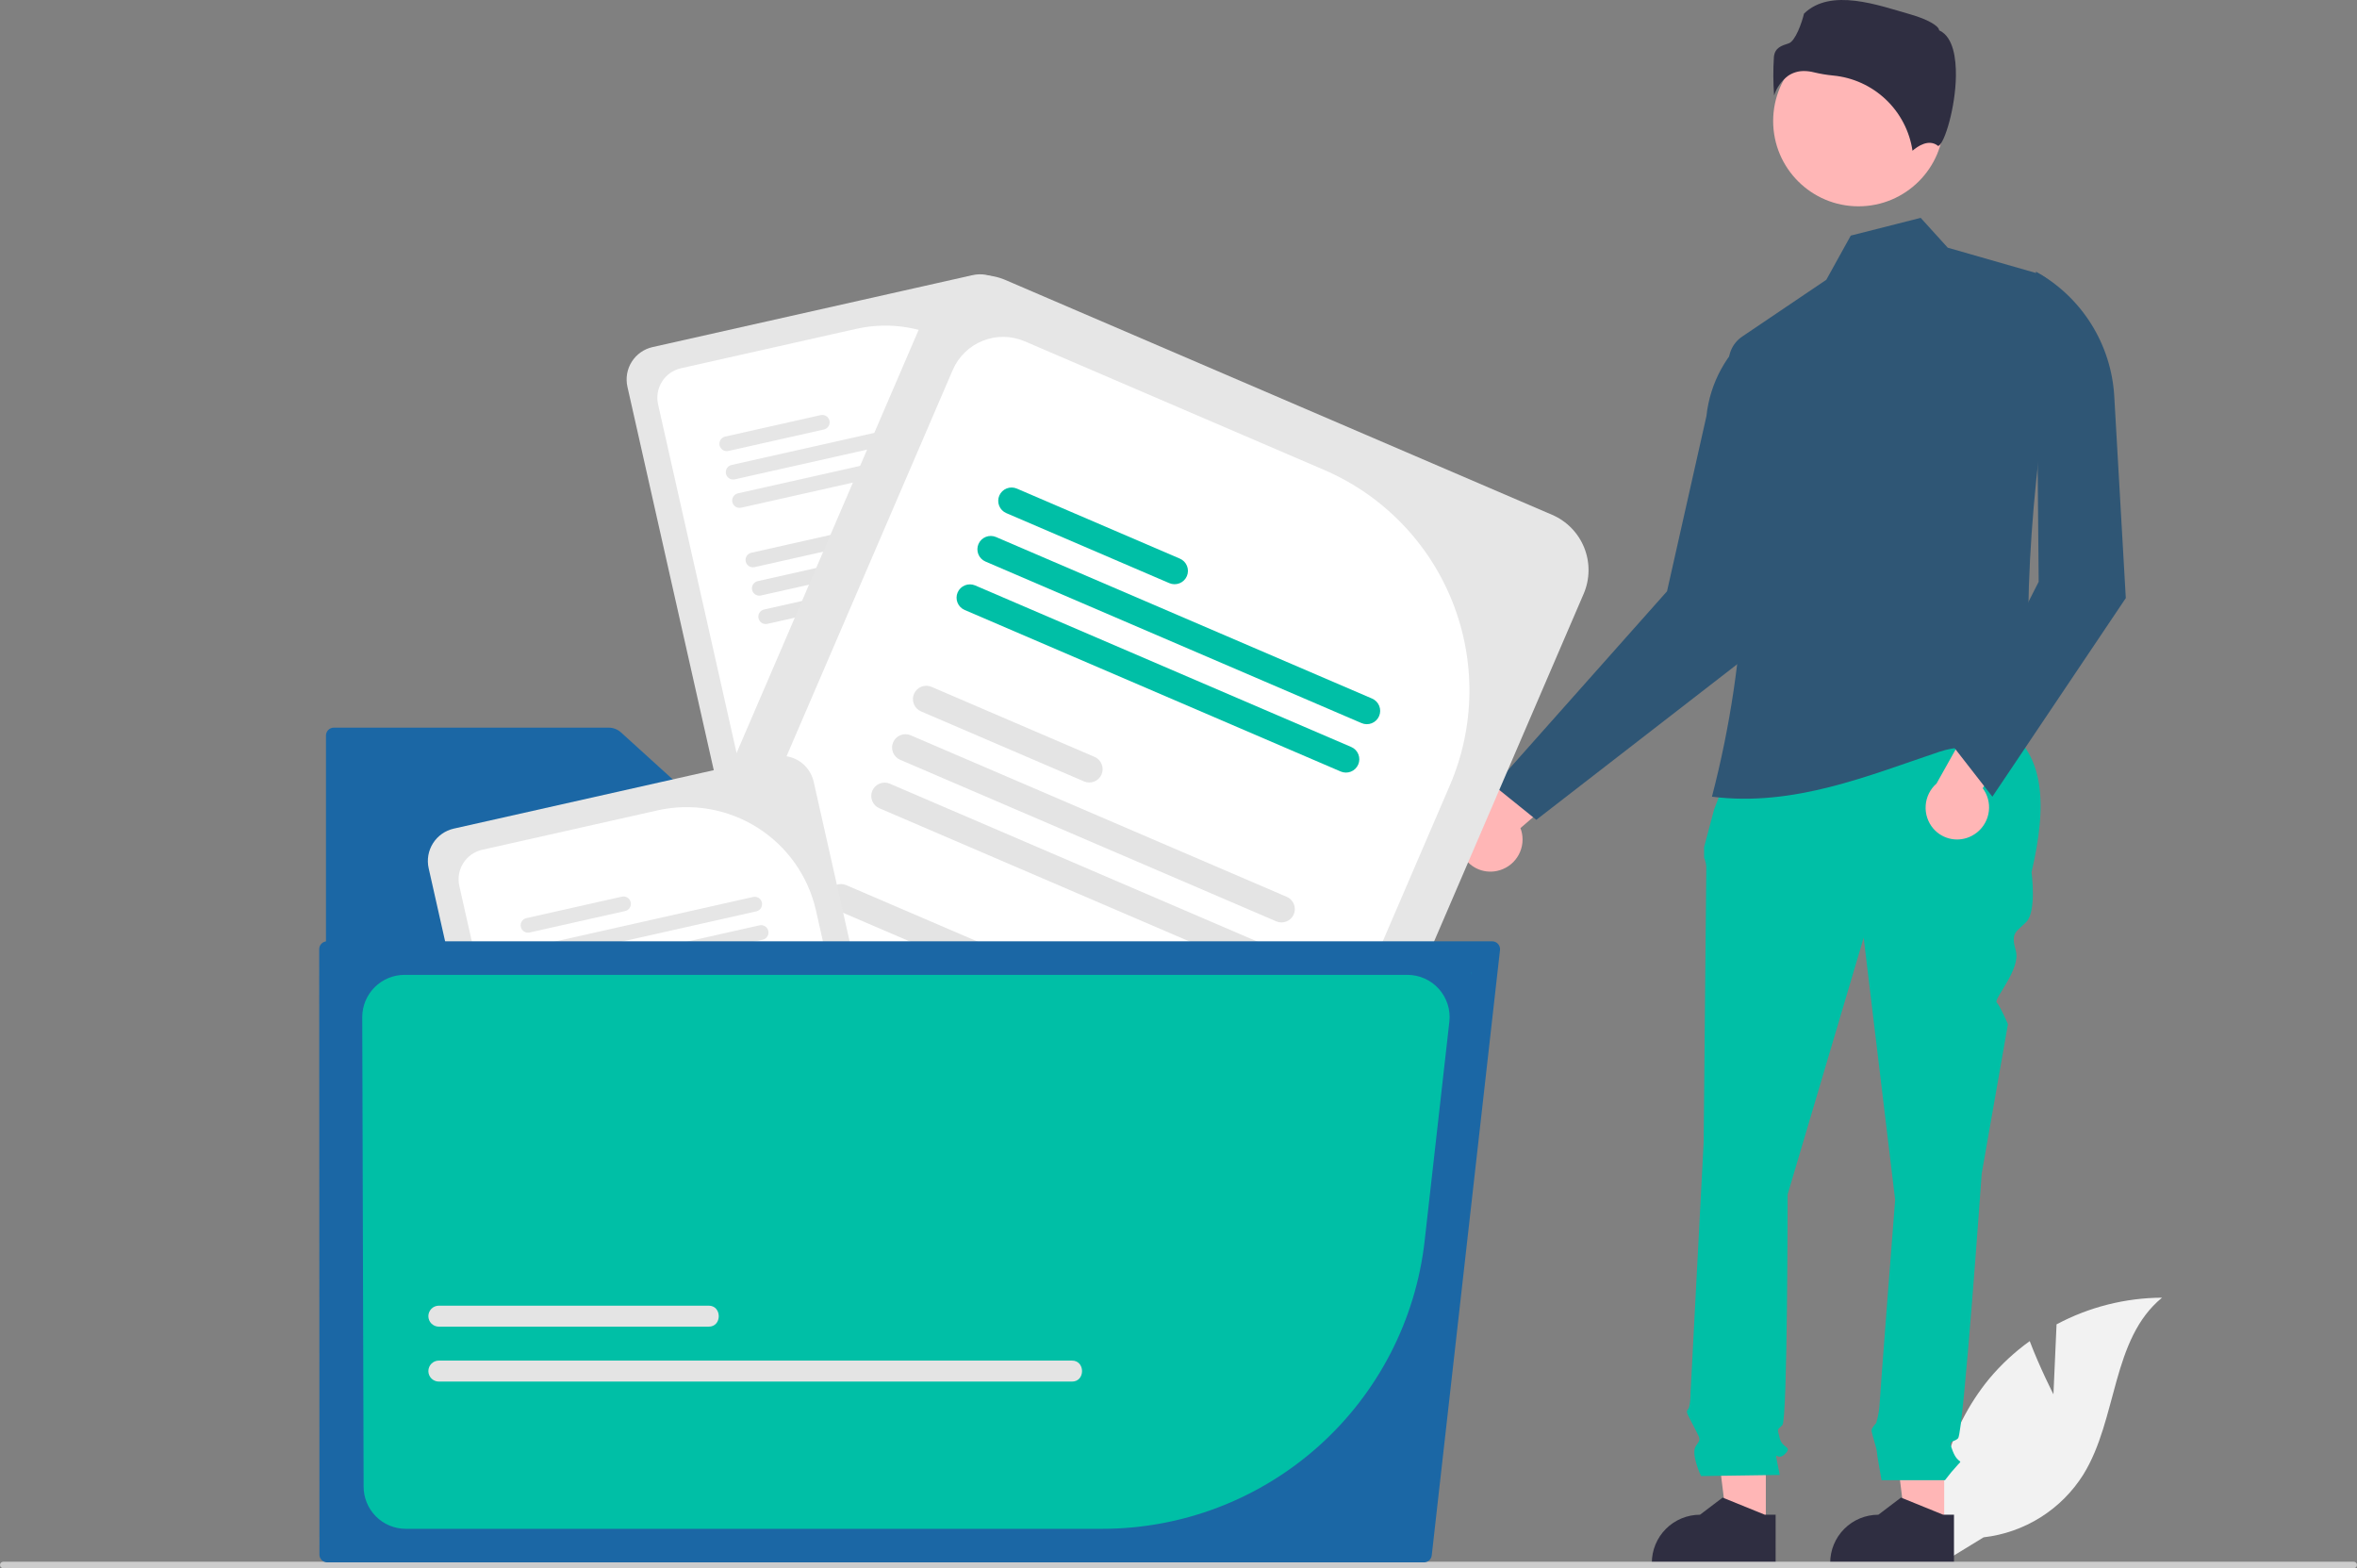 <svg width="484" height="322" viewBox="0 0 484 322" fill="none" xmlns="http://www.w3.org/2000/svg">
<rect x="0" y="0" width="484" height="322" fill="#808080" stroke="none"/>
<g clip-path="url(#clip0_279_3756)">
<path d="M307.404 178.828C309.098 178.474 310.585 177.469 311.545 176.03C312.504 174.591 312.859 172.833 312.533 171.135C312.46 170.759 312.353 170.391 312.215 170.035L329.811 154.881L318.307 151.629L303.362 166.519C301.792 167.267 300.58 168.602 299.988 170.236C299.395 171.87 299.47 173.671 300.196 175.25C300.813 176.575 301.863 177.651 303.173 178.301C304.482 178.951 305.975 179.137 307.404 178.828L307.404 178.828Z" fill="#FFB6B6"/>
<path d="M421.666 286.297L422.305 271.93C428.972 268.369 436.408 266.489 443.968 266.451C433.563 274.95 434.864 291.331 427.81 302.76C425.583 306.307 422.585 309.309 419.039 311.541C415.493 313.774 411.489 315.181 407.325 315.657L398.618 320.983C397.424 314.329 397.687 307.495 399.39 300.953C401.094 294.41 404.196 288.314 408.485 283.085C410.92 280.175 413.712 277.584 416.795 275.371C418.88 280.864 421.666 286.297 421.666 286.297Z" fill="#F2F2F2"/>
<path d="M399.232 313.59L391.348 313.589L387.598 283.209L399.233 283.21L399.232 313.59Z" fill="#FFB6B6"/>
<path d="M401.242 321.225L375.822 321.224V320.903C375.822 318.281 376.865 315.767 378.72 313.913C380.576 312.059 383.092 311.018 385.716 311.018H385.717L390.36 307.498L399.024 311.018L401.243 311.018L401.242 321.225Z" fill="#2F2E41"/>
<path d="M362.606 313.59L354.723 313.589L350.973 283.209L362.608 283.21L362.606 313.59Z" fill="#FFB6B6"/>
<path d="M364.617 321.225L339.197 321.224V320.903C339.197 318.281 340.24 315.767 342.095 313.913C343.951 312.059 346.467 311.018 349.091 311.018H349.092L353.735 307.498L362.399 311.018L364.618 311.018L364.617 321.225Z" fill="#2F2E41"/>
<path d="M359.194 147.497L410.472 148.777C420.211 154.062 420.359 165.501 417.168 179.081C417.168 179.081 418.245 187.153 416.091 189.306C413.936 191.458 412.859 191.458 413.936 195.225C415.013 198.992 409.322 205.144 410.013 205.835C410.705 206.526 412.32 210.293 412.32 210.293L406.934 240.966C406.934 240.966 403.164 294.24 402.087 295.317C401.009 296.393 399.932 295.317 401.009 298.007C402.087 300.698 403.164 299.622 402.087 300.698C401.132 301.726 400.233 302.804 399.394 303.927H386.371C386.371 303.927 385.39 298.545 385.39 298.007C385.39 297.469 384.312 294.24 384.312 293.702C384.312 293.164 385.265 292.213 385.265 292.213C385.594 291.119 385.816 289.996 385.928 288.859C385.928 287.783 389.16 246.347 389.16 246.347L382.697 192.534L367.077 245.271C367.077 245.271 367.077 291.55 365.999 292.626C364.922 293.702 364.922 293.164 365.461 295.317C365.999 297.469 368.154 296.931 366.538 298.545C364.922 300.16 364.384 297.469 364.922 300.16L365.461 302.85L349.302 303.081C349.302 303.081 347.148 298.545 348.225 296.931C349.302 295.317 349.238 295.757 347.924 293.115C346.609 290.474 346.071 289.935 346.609 289.397C347.148 288.859 347.148 285.997 347.148 285.997L349.841 234.508C349.841 234.508 350.38 180.158 350.38 178.543C350.42 177.712 350.267 176.884 349.932 176.122V173.931L351.995 166.166L359.194 147.497Z" fill="#00BFA6"/>
<path d="M306.812 161.348L315.479 168.331L362.723 131.743L359.927 68.062C357.27 70.186 355.061 72.815 353.428 75.797C351.794 78.779 350.768 82.056 350.41 85.436L342.316 121.409L306.812 161.348Z" fill="#2F5675"/>
<path d="M351.541 163.583C368.264 165.718 383.672 159.249 398.226 154.366C404.797 152.162 411.416 154.463 417.515 150.735C414.878 124.779 417.439 95.541 423.041 64.383C423.361 62.62 423.028 60.8 422.103 59.264C421.179 57.727 419.726 56.58 418.017 56.034L399.963 50.859L394.405 44.733L380.048 48.374L375.023 57.449L357.754 69.107C356.746 69.787 355.956 70.744 355.479 71.862C355.002 72.979 354.859 74.211 355.066 75.408C360.254 104.711 359.052 134.787 351.541 163.583V163.583Z" fill="#2F5675"/>
<path d="M404.912 171.616C406.446 170.814 407.602 169.442 408.132 167.796C408.662 166.15 408.523 164.361 407.745 162.817C407.573 162.476 407.37 162.151 407.14 161.845L419.929 142.469L407.974 142.477L397.662 160.876C396.356 162.023 395.554 163.639 395.431 165.372C395.307 167.105 395.871 168.818 397.001 170.139C397.957 171.245 399.26 171.994 400.698 172.263C402.135 172.531 403.622 172.303 404.912 171.616L404.912 171.616Z" fill="#FFB6B6"/>
<path d="M401.301 153.528L409.128 163.583L436.524 122.805L434.155 81.378C433.853 76.101 432.221 70.987 429.409 66.51C426.597 62.033 422.698 58.34 418.074 55.773V55.773L418.633 119.454L401.301 153.528Z" fill="#2F5675"/>
<path d="M381.631 42.362C391.307 42.362 399.151 34.526 399.151 24.858C399.151 15.191 391.307 7.354 381.631 7.354C371.955 7.354 364.111 15.191 364.111 24.858C364.111 34.526 371.955 42.362 381.631 42.362Z" fill="#FFB6B6"/>
<path d="M370.468 14.586C371.146 14.591 371.821 14.68 372.477 14.849C373.771 15.16 375.085 15.38 376.41 15.508C380.466 15.889 384.277 17.617 387.234 20.417C390.192 23.216 392.125 26.924 392.725 30.95C393.743 30.063 396.06 28.432 397.959 29.948C397.988 29.972 398.004 29.984 398.071 29.953C399.332 29.355 401.571 21.999 401.638 15.522C401.674 12.084 401.132 7.694 398.35 6.304L398.203 6.23L398.164 6.071C397.979 5.298 395.901 3.978 392.291 2.95C385.73 1.083 375.95 -2.554 370.443 2.799C370.026 4.603 368.67 8.465 367.3 8.903C365.783 9.387 364.474 9.805 364.267 11.664C364.095 14.31 364.107 16.964 364.305 19.607C364.819 17.99 365.827 16.574 367.189 15.559C368.157 14.908 369.302 14.568 370.468 14.586V14.586Z" fill="#2F2E41"/>
<path d="M484 321.335C484 321.423 483.983 321.509 483.95 321.59C483.916 321.671 483.867 321.744 483.806 321.806C483.744 321.868 483.67 321.916 483.59 321.95C483.509 321.983 483.422 322 483.335 322H0.665C0.489 322 0.32 321.93 0.195 321.805C0.07 321.681 0 321.511 0 321.335C0 321.159 0.07 320.99 0.195 320.865C0.32 320.74 0.489 320.67 0.665 320.67H483.335C483.422 320.67 483.509 320.687 483.59 320.72C483.67 320.754 483.744 320.803 483.806 320.865C483.867 320.926 483.916 321 483.95 321.08C483.983 321.161 484 321.248 484 321.335Z" fill="#CCCCCC"/>
<path d="M199.755 56.487L133.991 71.269C132.229 71.667 130.697 72.748 129.731 74.273C128.765 75.798 128.444 77.644 128.838 79.405L146.872 159.488L224.142 142.12C224.777 141.979 225.358 141.659 225.815 141.197L207.899 61.634C207.5 59.874 206.419 58.343 204.892 57.378C203.366 56.413 201.518 56.093 199.755 56.487V56.487Z" fill="#E6E6E6"/>
<path d="M175.866 67.514L139.825 75.615C138.221 75.977 136.826 76.961 135.946 78.349C135.066 79.738 134.773 81.419 135.132 83.022L152.087 158.316L220.713 142.89L208.366 88.057C206.775 81.032 202.46 74.923 196.368 71.072C190.275 67.221 182.902 65.941 175.866 67.514V67.514Z" fill="white"/>
<path d="M207.516 138.832L162.272 149.001C162.078 149.045 161.895 149.126 161.732 149.24C161.57 149.354 161.431 149.499 161.325 149.667C161.218 149.834 161.146 150.021 161.112 150.217C161.078 150.413 161.083 150.613 161.127 150.807C161.17 151 161.252 151.184 161.366 151.346C161.481 151.508 161.626 151.646 161.794 151.752C161.962 151.858 162.15 151.93 162.346 151.964C162.542 151.997 162.742 151.992 162.936 151.948L208.179 141.778C208.374 141.735 208.557 141.654 208.72 141.54C208.883 141.426 209.021 141.281 209.128 141.113C209.234 140.945 209.307 140.758 209.341 140.563C209.375 140.367 209.37 140.166 209.326 139.973C209.283 139.779 209.201 139.595 209.087 139.433C208.972 139.271 208.826 139.133 208.658 139.027C208.49 138.921 208.302 138.849 208.106 138.816C207.911 138.782 207.71 138.788 207.516 138.832Z" fill="#E4E4E4"/>
<path d="M206.204 133.005L160.96 143.174C160.569 143.262 160.228 143.502 160.014 143.841C159.799 144.18 159.728 144.59 159.816 144.981C159.904 145.372 160.144 145.712 160.483 145.926C160.822 146.141 161.233 146.212 161.624 146.124L206.868 135.954C207.062 135.911 207.245 135.829 207.408 135.715C207.57 135.601 207.708 135.455 207.814 135.288C207.921 135.12 207.993 134.933 208.027 134.737C208.061 134.542 208.056 134.341 208.012 134.148C207.968 133.954 207.887 133.771 207.773 133.609C207.658 133.446 207.513 133.308 207.345 133.202C207.177 133.096 206.99 133.024 206.794 132.99C206.598 132.956 206.398 132.961 206.204 133.005H206.204Z" fill="#E4E4E4"/>
<path d="M179.261 132.942L159.648 137.35C159.257 137.438 158.917 137.678 158.703 138.016C158.489 138.355 158.418 138.764 158.506 139.155C158.594 139.546 158.833 139.886 159.172 140.1C159.511 140.314 159.921 140.385 160.312 140.297L179.924 135.889C180.118 135.846 180.302 135.765 180.465 135.65C180.628 135.536 180.766 135.391 180.873 135.224C180.979 135.056 181.052 134.869 181.086 134.673C181.12 134.477 181.115 134.277 181.071 134.083C181.028 133.889 180.946 133.706 180.831 133.544C180.717 133.381 180.571 133.243 180.403 133.137C180.235 133.031 180.047 132.959 179.851 132.926C179.655 132.892 179.455 132.898 179.261 132.942V132.942Z" fill="#E4E4E4"/>
<path d="M202.145 114.979L156.902 125.149C156.708 125.192 156.524 125.274 156.362 125.388C156.2 125.502 156.061 125.648 155.955 125.815C155.741 126.154 155.67 126.564 155.758 126.955C155.846 127.347 156.086 127.687 156.425 127.901C156.764 128.115 157.174 128.186 157.566 128.098L202.809 117.929C203.003 117.885 203.187 117.804 203.349 117.69C203.511 117.575 203.65 117.43 203.756 117.262C203.862 117.094 203.934 116.907 203.968 116.712C204.002 116.516 203.997 116.316 203.953 116.122C203.91 115.929 203.828 115.745 203.714 115.583C203.599 115.421 203.454 115.283 203.286 115.177C203.118 115.07 202.931 114.998 202.735 114.965C202.54 114.931 202.339 114.936 202.145 114.979V114.979Z" fill="#E4E4E4"/>
<path d="M200.834 109.155L155.591 119.325C155.397 119.368 155.213 119.449 155.051 119.563C154.888 119.677 154.75 119.823 154.643 119.99C154.537 120.158 154.464 120.345 154.43 120.541C154.396 120.736 154.401 120.937 154.445 121.13C154.489 121.324 154.57 121.507 154.685 121.669C154.799 121.832 154.945 121.97 155.113 122.076C155.281 122.182 155.468 122.254 155.664 122.287C155.86 122.321 156.06 122.315 156.254 122.271L201.498 112.102C201.692 112.058 201.875 111.977 202.037 111.863C202.2 111.749 202.338 111.604 202.444 111.436C202.551 111.269 202.623 111.082 202.657 110.886C202.691 110.691 202.686 110.49 202.642 110.297C202.598 110.103 202.517 109.92 202.403 109.758C202.288 109.596 202.143 109.458 201.975 109.352C201.807 109.246 201.62 109.174 201.424 109.14C201.229 109.106 201.028 109.112 200.834 109.155V109.155Z" fill="#E4E4E4"/>
<path d="M173.891 109.09L154.279 113.498C154.085 113.542 153.901 113.623 153.739 113.737C153.577 113.852 153.438 113.997 153.332 114.165C153.226 114.332 153.154 114.519 153.12 114.715C153.086 114.911 153.091 115.111 153.135 115.305C153.178 115.498 153.26 115.681 153.374 115.844C153.488 116.006 153.634 116.144 153.802 116.25C153.97 116.356 154.157 116.428 154.353 116.462C154.548 116.496 154.749 116.491 154.943 116.448L174.555 112.039C174.749 111.996 174.932 111.914 175.095 111.8C175.257 111.686 175.395 111.54 175.502 111.373C175.608 111.205 175.68 111.018 175.714 110.822C175.748 110.627 175.743 110.426 175.699 110.233C175.656 110.039 175.574 109.856 175.46 109.693C175.345 109.531 175.2 109.393 175.032 109.287C174.864 109.181 174.677 109.109 174.481 109.075C174.285 109.041 174.085 109.046 173.891 109.09V109.09Z" fill="#E4E4E4"/>
<path d="M196.774 91.127L151.531 101.297C151.139 101.385 150.799 101.625 150.584 101.963C150.369 102.302 150.298 102.712 150.387 103.103C150.475 103.495 150.715 103.835 151.054 104.049C151.393 104.263 151.803 104.334 152.195 104.246L197.438 94.077C197.632 94.033 197.816 93.952 197.978 93.838C198.14 93.723 198.279 93.578 198.385 93.41C198.491 93.242 198.563 93.055 198.597 92.86C198.631 92.664 198.626 92.464 198.582 92.27C198.539 92.076 198.457 91.893 198.343 91.731C198.228 91.569 198.083 91.431 197.915 91.325C197.747 91.218 197.56 91.146 197.364 91.112C197.168 91.079 196.968 91.084 196.774 91.127V91.127Z" fill="#E6E6E6"/>
<path d="M195.464 85.303L150.22 95.473C150.026 95.517 149.843 95.598 149.68 95.712C149.518 95.827 149.38 95.972 149.273 96.14C149.059 96.478 148.988 96.889 149.076 97.28C149.164 97.671 149.404 98.011 149.743 98.225C150.082 98.44 150.493 98.511 150.884 98.423L196.128 88.253C196.322 88.21 196.505 88.128 196.667 88.014C196.83 87.899 196.968 87.754 197.074 87.586C197.18 87.419 197.253 87.232 197.286 87.036C197.32 86.841 197.315 86.64 197.272 86.446C197.228 86.253 197.147 86.07 197.032 85.907C196.918 85.745 196.772 85.607 196.605 85.501C196.437 85.395 196.249 85.323 196.054 85.289C195.858 85.255 195.657 85.26 195.464 85.303V85.303Z" fill="#E6E6E6"/>
<path d="M168.52 85.237L148.907 89.646C148.516 89.734 148.176 89.974 147.961 90.312C147.746 90.651 147.675 91.061 147.763 91.453C147.852 91.844 148.092 92.184 148.431 92.398C148.77 92.612 149.18 92.683 149.572 92.596L169.184 88.187C169.378 88.144 169.561 88.062 169.724 87.948C169.886 87.834 170.024 87.688 170.131 87.52C170.237 87.353 170.309 87.166 170.343 86.97C170.377 86.775 170.372 86.574 170.328 86.38C170.284 86.187 170.203 86.004 170.089 85.841C169.974 85.679 169.829 85.541 169.661 85.435C169.493 85.329 169.306 85.257 169.11 85.223C168.914 85.189 168.714 85.194 168.52 85.237Z" fill="#E6E6E6"/>
<path d="M68.555 149.404C68.126 149.405 67.715 149.575 67.412 149.878C67.109 150.181 66.938 150.591 66.938 151.02V318.067C66.938 318.495 67.109 318.906 67.412 319.209C67.715 319.512 68.126 319.682 68.555 319.683H278.188C278.617 319.682 279.028 319.512 279.331 319.209C279.634 318.906 279.805 318.495 279.805 318.067V177.834C279.805 177.406 279.634 176.995 279.331 176.693C279.028 176.39 278.617 176.219 278.188 176.219H157.872C156.651 176.22 155.473 175.765 154.57 174.944L127.521 150.389C126.823 149.755 125.913 149.404 124.97 149.404H68.555Z" fill="#1B67A5"/>
<path d="M318.732 105.712L206.485 57.499C203.475 56.211 200.077 56.167 197.035 57.379C193.993 58.59 191.557 60.958 190.26 63.962L131.443 200.648L263.328 257.296C264.409 257.764 265.603 257.912 266.766 257.721L325.201 121.922C326.49 118.915 326.534 115.52 325.321 112.481C324.108 109.442 321.739 107.008 318.732 105.712Z" fill="#E6E6E6"/>
<path d="M271.935 96.501L210.42 70.079C207.68 68.905 204.585 68.865 201.815 69.968C199.046 71.07 196.826 73.225 195.645 75.96L140.346 204.471L257.478 254.783L297.75 161.194C302.897 149.193 303.07 135.643 298.231 123.515C293.391 111.387 283.934 101.672 271.935 96.501V96.501Z" fill="white"/>
<path d="M242.434 234.798L165.212 201.63C164.882 201.487 164.526 201.411 164.166 201.406C163.806 201.4 163.448 201.466 163.114 201.599C162.779 201.732 162.474 201.93 162.216 202.181C161.958 202.431 161.752 202.731 161.609 203.061C161.467 203.392 161.392 203.747 161.387 204.107C161.382 204.467 161.449 204.824 161.582 205.158C161.716 205.492 161.914 205.797 162.166 206.054C162.417 206.312 162.717 206.517 163.048 206.659L240.27 239.828C240.601 239.97 240.956 240.046 241.316 240.052C241.677 240.057 242.034 239.991 242.369 239.858C242.703 239.725 243.009 239.527 243.267 239.277C243.525 239.026 243.731 238.726 243.873 238.396C244.015 238.065 244.091 237.71 244.096 237.35C244.1 236.99 244.034 236.633 243.9 236.299C243.767 235.965 243.568 235.66 243.317 235.403C243.065 235.145 242.765 234.94 242.434 234.798V234.798Z" fill="#E4E4E4"/>
<path d="M246.712 224.853L169.491 191.684C168.822 191.398 168.068 191.388 167.392 191.657C166.717 191.926 166.176 192.452 165.889 193.12C165.602 193.787 165.592 194.541 165.861 195.216C166.13 195.891 166.656 196.431 167.324 196.719L244.546 229.887C244.877 230.029 245.233 230.105 245.593 230.11C245.953 230.115 246.31 230.049 246.645 229.915C246.979 229.782 247.284 229.584 247.542 229.333C247.8 229.082 248.006 228.783 248.149 228.452C248.291 228.122 248.367 227.767 248.371 227.407C248.376 227.047 248.31 226.69 248.177 226.356C248.043 226.021 247.845 225.717 247.594 225.459C247.343 225.201 247.043 224.995 246.712 224.853H246.712Z" fill="#E4E4E4"/>
<path d="M207.244 196.122L173.769 181.744C173.439 181.602 173.083 181.526 172.723 181.521C172.363 181.516 172.006 181.582 171.671 181.715C171.337 181.848 171.032 182.045 170.774 182.296C170.516 182.547 170.31 182.846 170.168 183.177C170.026 183.507 169.95 183.862 169.946 184.222C169.941 184.581 170.007 184.938 170.141 185.272C170.274 185.606 170.472 185.911 170.723 186.168C170.975 186.426 171.274 186.631 171.605 186.773L205.08 201.151C205.41 201.294 205.765 201.369 206.125 201.375C206.485 201.38 206.843 201.314 207.177 201.181C207.512 201.048 207.817 200.85 208.075 200.599C208.332 200.348 208.538 200.049 208.681 199.719C208.823 199.388 208.898 199.033 208.903 198.674C208.908 198.314 208.842 197.957 208.708 197.623C208.575 197.289 208.377 196.984 208.125 196.727C207.874 196.469 207.574 196.264 207.244 196.122V196.122Z" fill="#E4E4E4"/>
<path d="M259.951 194.088L182.729 160.919C182.061 160.633 181.307 160.623 180.632 160.893C179.957 161.162 179.416 161.688 179.129 162.355C178.842 163.022 178.832 163.776 179.101 164.45C179.369 165.125 179.895 165.666 180.563 165.953L257.785 199.122C258.116 199.265 258.471 199.341 258.832 199.346C259.192 199.351 259.55 199.285 259.885 199.152C260.22 199.019 260.525 198.821 260.784 198.57C261.042 198.319 261.248 198.019 261.391 197.688C261.533 197.358 261.609 197.002 261.613 196.642C261.618 196.282 261.552 195.924 261.418 195.59C261.284 195.255 261.086 194.951 260.834 194.693C260.582 194.435 260.282 194.229 259.951 194.088V194.088Z" fill="#E4E4E4"/>
<path d="M264.229 184.148L187.007 150.979C186.677 150.836 186.321 150.76 185.961 150.755C185.601 150.749 185.243 150.815 184.909 150.948C184.574 151.081 184.269 151.279 184.011 151.53C183.753 151.781 183.547 152.08 183.404 152.41C183.262 152.741 183.187 153.096 183.182 153.456C183.177 153.816 183.244 154.173 183.377 154.507C183.511 154.841 183.709 155.146 183.961 155.403C184.212 155.661 184.512 155.866 184.843 156.008L262.065 189.177C262.396 189.319 262.751 189.395 263.111 189.401C263.471 189.406 263.829 189.34 264.164 189.207C264.498 189.074 264.804 188.877 265.062 188.626C265.32 188.375 265.526 188.075 265.668 187.745C265.81 187.414 265.886 187.059 265.891 186.699C265.895 186.339 265.829 185.982 265.695 185.648C265.562 185.314 265.363 185.009 265.112 184.752C264.86 184.494 264.56 184.289 264.229 184.148V184.148Z" fill="#E4E4E4"/>
<path d="M224.762 155.411L191.287 141.033C190.619 140.746 189.865 140.736 189.189 141.006C188.514 141.275 187.973 141.801 187.686 142.468C187.399 143.136 187.389 143.89 187.658 144.565C187.927 145.24 188.453 145.78 189.121 146.067L222.596 160.445C222.926 160.588 223.282 160.663 223.642 160.668C224.003 160.673 224.36 160.607 224.695 160.474C225.029 160.341 225.335 160.143 225.593 159.892C225.851 159.641 226.057 159.341 226.199 159.011C226.341 158.68 226.417 158.325 226.422 157.965C226.427 157.605 226.36 157.248 226.227 156.913C226.093 156.579 225.895 156.274 225.644 156.017C225.393 155.759 225.093 155.553 224.762 155.411V155.411Z" fill="#E4E4E4"/>
<path d="M277.47 153.377L200.248 120.208C199.58 119.922 198.826 119.913 198.151 120.182C197.476 120.452 196.936 120.978 196.649 121.645C196.362 122.312 196.351 123.065 196.62 123.74C196.889 124.414 197.414 124.955 198.081 125.242L275.303 158.411C275.634 158.553 275.99 158.629 276.35 158.634C276.71 158.639 277.068 158.573 277.403 158.44C277.737 158.307 278.042 158.109 278.3 157.858C278.559 157.607 278.765 157.307 278.907 156.977C279.049 156.646 279.125 156.291 279.13 155.931C279.134 155.571 279.068 155.214 278.935 154.879C278.801 154.545 278.603 154.24 278.352 153.982C278.1 153.725 277.801 153.519 277.47 153.377V153.377Z" fill="#00BFA6"/>
<path d="M281.748 143.436L204.526 110.267C203.858 109.981 203.103 109.972 202.428 110.241C201.754 110.511 201.213 111.037 200.926 111.704C200.639 112.371 200.629 113.124 200.898 113.799C201.166 114.474 201.692 115.014 202.36 115.302L279.581 148.471C279.912 148.614 280.269 148.691 280.629 148.696C280.99 148.702 281.348 148.636 281.684 148.503C282.019 148.37 282.325 148.172 282.584 147.921C282.842 147.67 283.049 147.37 283.191 147.039C283.334 146.708 283.41 146.352 283.414 145.991C283.419 145.631 283.352 145.273 283.218 144.938C283.084 144.604 282.885 144.299 282.633 144.041C282.38 143.783 282.08 143.578 281.748 143.436V143.436Z" fill="#00BFA6"/>
<path d="M242.279 114.701L208.805 100.322C208.137 100.036 207.382 100.026 206.707 100.295C206.031 100.564 205.491 101.09 205.203 101.758C204.916 102.425 204.906 103.179 205.175 103.854C205.444 104.529 205.971 105.07 206.639 105.357L240.113 119.735C240.444 119.877 240.8 119.953 241.16 119.958C241.52 119.963 241.878 119.897 242.212 119.763C242.547 119.63 242.852 119.432 243.11 119.181C243.368 118.93 243.574 118.631 243.717 118.3C243.859 117.97 243.935 117.614 243.939 117.254C243.944 116.895 243.878 116.537 243.745 116.203C243.611 115.869 243.413 115.564 243.162 115.306C242.91 115.048 242.61 114.843 242.279 114.701V114.701Z" fill="#00BFA6"/>
<path d="M158.941 155.359L93.176 170.141C91.414 170.539 89.882 171.62 88.916 173.145C87.95 174.67 87.629 176.516 88.024 178.277L106.057 258.36L183.327 240.992C183.962 240.851 184.543 240.531 185.001 240.069L167.084 160.506C166.686 158.746 165.605 157.215 164.078 156.25C162.551 155.285 160.704 154.965 158.941 155.359Z" fill="#E6E6E6"/>
<path d="M135.052 166.386L99.011 174.487C97.406 174.849 96.011 175.832 95.131 177.221C94.251 178.61 93.959 180.29 94.317 181.894L111.272 257.188L179.899 241.762L167.552 186.929C165.961 179.903 161.646 173.795 155.553 169.943C149.46 166.092 142.087 164.813 135.052 166.386V166.386Z" fill="white"/>
<path d="M166.701 237.703L121.458 247.873C121.264 247.916 121.08 247.997 120.918 248.111C120.755 248.225 120.617 248.371 120.51 248.538C120.404 248.706 120.332 248.893 120.298 249.089C120.264 249.284 120.269 249.485 120.312 249.678C120.356 249.872 120.437 250.055 120.552 250.217C120.666 250.38 120.812 250.518 120.98 250.624C121.148 250.73 121.335 250.802 121.531 250.835C121.727 250.869 121.928 250.863 122.121 250.819L167.365 240.65C167.559 240.607 167.743 240.526 167.906 240.412C168.068 240.298 168.207 240.153 168.313 239.985C168.42 239.817 168.492 239.63 168.526 239.434C168.56 239.238 168.556 239.038 168.512 238.844C168.468 238.65 168.387 238.467 168.272 238.305C168.157 238.142 168.012 238.004 167.844 237.898C167.675 237.792 167.488 237.721 167.292 237.687C167.096 237.654 166.895 237.659 166.701 237.703V237.703Z" fill="#E4E4E4"/>
<path d="M165.389 231.876L120.146 242.046C119.754 242.134 119.414 242.374 119.199 242.712C118.985 243.051 118.914 243.461 119.002 243.852C119.09 244.244 119.33 244.584 119.669 244.798C120.008 245.012 120.418 245.083 120.81 244.995L166.054 234.826C166.445 234.738 166.785 234.498 167 234.159C167.215 233.82 167.286 233.41 167.198 233.019C167.109 232.628 166.869 232.288 166.53 232.074C166.191 231.859 165.781 231.788 165.389 231.876V231.876Z" fill="#E4E4E4"/>
<path d="M138.446 231.814L118.834 236.222C118.64 236.266 118.457 236.347 118.295 236.461C118.133 236.575 117.995 236.72 117.888 236.888C117.782 237.055 117.71 237.242 117.676 237.438C117.643 237.633 117.648 237.833 117.691 238.027C117.735 238.22 117.816 238.403 117.93 238.565C118.045 238.727 118.19 238.865 118.358 238.971C118.525 239.077 118.712 239.149 118.908 239.183C119.104 239.217 119.304 239.212 119.498 239.169L139.11 234.76C139.304 234.717 139.488 234.636 139.65 234.522C139.813 234.408 139.952 234.263 140.058 234.095C140.165 233.927 140.237 233.74 140.271 233.545C140.305 233.349 140.3 233.148 140.257 232.955C140.213 232.761 140.132 232.577 140.017 232.415C139.902 232.253 139.757 232.115 139.589 232.009C139.42 231.903 139.233 231.831 139.037 231.797C138.841 231.764 138.64 231.769 138.446 231.814V231.814Z" fill="#E4E4E4"/>
<path d="M161.331 213.851L116.087 224.021C115.893 224.065 115.71 224.146 115.548 224.26C115.385 224.375 115.247 224.52 115.141 224.688C114.926 225.026 114.855 225.436 114.943 225.828C115.031 226.219 115.271 226.559 115.61 226.773C115.949 226.988 116.36 227.059 116.751 226.971L161.995 216.801C162.386 216.713 162.727 216.473 162.941 216.134C163.156 215.796 163.227 215.385 163.139 214.994C163.051 214.603 162.811 214.263 162.472 214.049C162.133 213.834 161.722 213.763 161.331 213.851V213.851Z" fill="#E4E4E4"/>
<path d="M160.02 208.027L114.776 218.197C114.582 218.24 114.399 218.321 114.236 218.435C114.074 218.55 113.935 218.695 113.829 218.862C113.722 219.03 113.65 219.217 113.616 219.413C113.582 219.608 113.587 219.809 113.631 220.002C113.674 220.196 113.756 220.379 113.87 220.542C113.985 220.704 114.13 220.842 114.298 220.948C114.466 221.054 114.654 221.126 114.85 221.159C115.045 221.193 115.246 221.188 115.44 221.144L160.683 210.974C160.877 210.931 161.061 210.849 161.223 210.735C161.385 210.621 161.524 210.476 161.63 210.308C161.736 210.141 161.808 209.954 161.842 209.758C161.876 209.563 161.871 209.362 161.828 209.169C161.784 208.975 161.703 208.792 161.588 208.63C161.474 208.468 161.328 208.33 161.161 208.224C160.993 208.118 160.805 208.046 160.61 208.012C160.414 207.978 160.214 207.984 160.02 208.027V208.027Z" fill="#E4E4E4"/>
<path d="M133.076 207.962L113.464 212.37C113.073 212.458 112.732 212.698 112.518 213.037C112.303 213.375 112.232 213.785 112.32 214.177C112.408 214.568 112.648 214.908 112.987 215.122C113.326 215.337 113.737 215.408 114.128 215.32L133.741 210.911C134.132 210.823 134.473 210.583 134.687 210.245C134.902 209.906 134.973 209.496 134.885 209.105C134.797 208.714 134.557 208.373 134.218 208.159C133.878 207.945 133.468 207.874 133.076 207.962Z" fill="#E4E4E4"/>
<path d="M155.96 189.999L110.716 200.169C110.522 200.212 110.339 200.294 110.176 200.408C110.014 200.523 109.876 200.668 109.77 200.835C109.555 201.174 109.484 201.584 109.572 201.976C109.66 202.367 109.9 202.707 110.239 202.921C110.578 203.135 110.989 203.206 111.38 203.118L156.624 192.949C156.818 192.905 157.001 192.824 157.163 192.71C157.326 192.595 157.464 192.45 157.57 192.282C157.677 192.114 157.749 191.927 157.783 191.732C157.816 191.536 157.811 191.336 157.768 191.142C157.724 190.949 157.643 190.765 157.528 190.603C157.414 190.441 157.269 190.303 157.101 190.197C156.933 190.09 156.746 190.018 156.55 189.985C156.354 189.951 156.153 189.956 155.96 189.999H155.96Z" fill="#E6E6E6"/>
<path d="M154.647 184.175L109.404 194.345C109.21 194.388 109.026 194.47 108.864 194.584C108.702 194.698 108.563 194.844 108.457 195.011C108.243 195.35 108.171 195.76 108.26 196.151C108.348 196.542 108.588 196.883 108.927 197.097C109.266 197.311 109.676 197.382 110.068 197.294L155.311 187.125C155.703 187.037 156.043 186.797 156.258 186.458C156.472 186.119 156.543 185.709 156.455 185.318C156.367 184.927 156.127 184.587 155.788 184.372C155.449 184.158 155.039 184.087 154.647 184.175H154.647Z" fill="#E6E6E6"/>
<path d="M127.705 184.11L108.093 188.518C107.702 188.606 107.361 188.846 107.147 189.185C106.932 189.523 106.861 189.933 106.949 190.325C107.037 190.716 107.277 191.056 107.616 191.27C107.955 191.485 108.366 191.556 108.757 191.468L128.37 187.059C128.563 187.016 128.747 186.934 128.909 186.82C129.072 186.706 129.21 186.56 129.316 186.393C129.422 186.225 129.494 186.038 129.528 185.842C129.562 185.647 129.557 185.446 129.514 185.253C129.47 185.059 129.389 184.876 129.274 184.713C129.16 184.551 129.014 184.413 128.846 184.307C128.679 184.201 128.491 184.129 128.296 184.095C128.1 184.061 127.899 184.066 127.705 184.11Z" fill="#E6E6E6"/>
<path d="M67.164 193.28C66.952 193.28 66.741 193.321 66.545 193.403C66.349 193.484 66.171 193.603 66.021 193.753C65.871 193.903 65.751 194.081 65.67 194.277C65.589 194.473 65.547 194.683 65.547 194.895C65.547 194.955 65.597 319.365 65.597 319.365C65.641 319.76 65.829 320.125 66.126 320.389C66.422 320.654 66.806 320.8 67.204 320.8H292.395C292.793 320.8 293.177 320.654 293.473 320.389C293.77 320.125 293.958 319.76 294.002 319.365L308.019 195.076C308.045 194.85 308.022 194.621 307.953 194.405C307.884 194.188 307.77 193.988 307.618 193.819C307.468 193.648 307.282 193.512 307.074 193.419C306.866 193.326 306.641 193.279 306.413 193.28L67.164 193.28Z" fill="#1B67A5"/>
<path d="M83.056 200.167C80.771 200.174 78.581 201.079 76.958 202.686C75.336 204.293 74.411 206.473 74.385 208.755L74.666 305.173C74.656 306.318 74.873 307.452 75.304 308.512C75.735 309.572 76.373 310.536 77.179 311.348C77.985 312.161 78.944 312.806 80.001 313.246C81.058 313.686 82.192 313.913 83.337 313.912H226.288C242.683 313.923 258.506 307.895 270.731 296.98C282.956 286.065 290.724 271.03 292.549 254.751L297.618 209.801C297.755 208.589 297.634 207.362 297.263 206.2C296.893 205.038 296.281 203.967 295.467 203.058C294.654 202.149 293.658 201.421 292.543 200.923C291.429 200.425 290.222 200.167 289.001 200.167H83.056ZM302.119 200.167L302.093 199.609H302.119V200.167Z" fill="#00BFA6"/>
<path d="M145.498 272.403H90.12C89.548 272.403 88.999 272.176 88.595 271.772C88.19 271.368 87.963 270.819 87.963 270.248C87.963 269.676 88.19 269.128 88.595 268.723C88.999 268.319 89.548 268.092 90.12 268.092H145.498C148.28 268.053 148.308 272.442 145.498 272.403Z" fill="#E4E4E4"/>
<path d="M220.097 283.68H90.12C89.548 283.68 88.999 283.453 88.595 283.048C88.19 282.644 87.963 282.096 87.963 281.524C87.963 280.952 88.19 280.404 88.595 280C88.999 279.596 89.548 279.368 90.12 279.368H220.097C222.879 279.33 222.907 283.719 220.097 283.68Z" fill="#E4E4E4"/>
</g>
<defs>
<clipPath id="clip0_279_3756">
<rect width="484" height="322" fill="white"/>
</clipPath>
</defs>
</svg>
